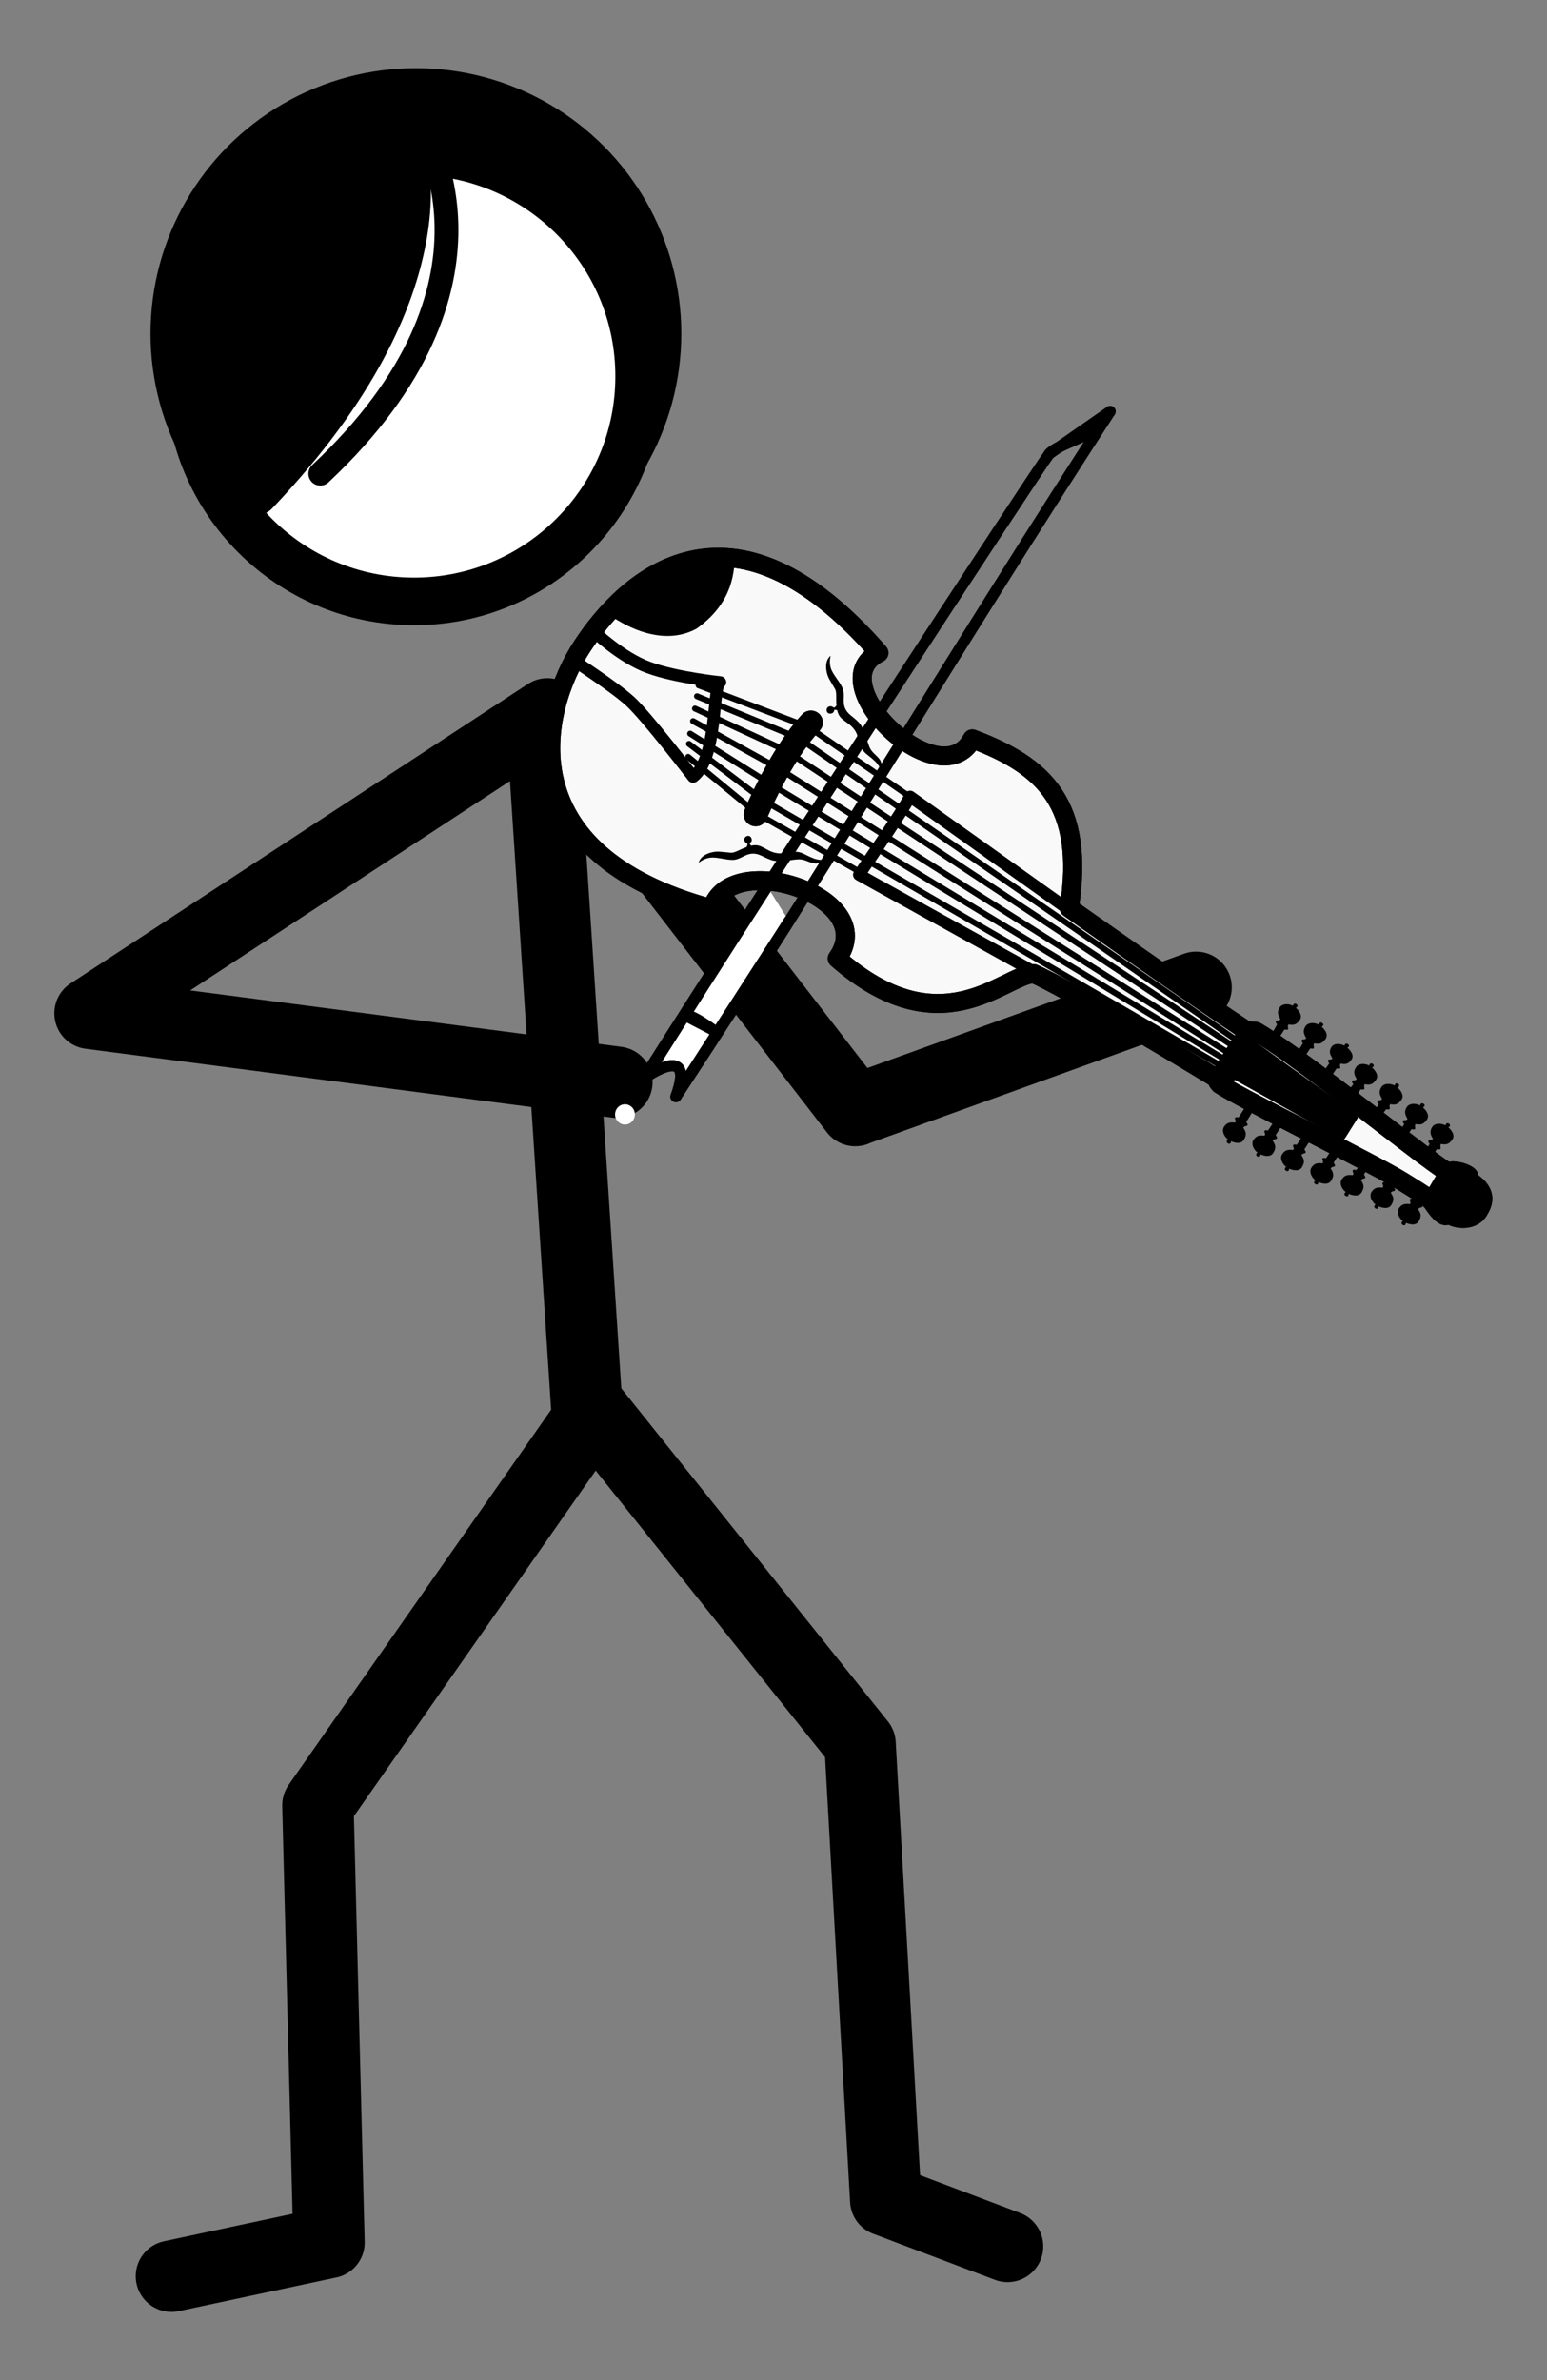 <?xml version="1.0" encoding="UTF-8" standalone="no"?>
<svg
   xml:space="preserve"
   width="65"
   height="100"
   version="1.1"
   id="svg7"
   sodipodi:docname="human_amore_1.svg"
   inkscape:version="1.3.2 (091e20e, 2023-11-25)"
   xmlns:inkscape="http://www.inkscape.org/namespaces/inkscape"
   xmlns:sodipodi="http://sodipodi.sourceforge.net/DTD/sodipodi-0.dtd"
   xmlns="http://www.w3.org/2000/svg"
   xmlns:svg="http://www.w3.org/2000/svg"><rect width="100%" height="100%" fill="#808080" stroke="none"/><defs
     id="defs7" /><sodipodi:namedview
     id="namedview7"
     pagecolor="#ffffff"
     bordercolor="#000000"
     borderopacity="0.25"
     inkscape:showpageshadow="2"
     inkscape:pageopacity="0.0"
     inkscape:pagecheckerboard="0"
     inkscape:deskcolor="#d1d1d1"
     inkscape:current-layer="svg7" /><g
     id="g4"
     transform="translate(2.283,2.865)"><path
       id="path4"
       style="display:inline;fill:none;stroke:#000000;stroke-width:3;stroke-linecap:round;stroke-linejoin:round;stroke-miterlimit:4.7;stroke-dasharray:none;stroke-opacity:1"
       d="M 23.635,42.605 1.5,39.71 20.717,27.129 m 12.966,16.648 14.289,-5.159 M 40.051,91.518 34.933,89.583 33.854,70.399 22.665,56.422 11.075,72.986 11.54,91.355 4.92,92.769 M 20.479,27.365 22.428,57.139 M 20.952,27.365 33.65,43.796" /><g
       id="g33"
       inkscape:label="amore"
       transform="matrix(-0.392,0.242,-0.244,-0.39,73.309,44.919)"
       style="display:inline;fill:#f9f9f9;fill-opacity:1;stroke-width:2.173"><path
         style="fill:#f9f9f9;fill-opacity:1;stroke:#000000;stroke-width:1.738;stroke-linecap:round;stroke-linejoin:round;stroke-miterlimit:4.7;stroke-dasharray:none;stroke-opacity:1"
         d="m 44.654,70.631 c -4.272,-5.554 -5.567,-10.504 0.689,-17.796 0,0 -5.296,-12.611 -7.964,-18.478 -0.26,0.162 -0.447,0.041 -0.527,-0.112 -1.757,-3.328 -5.202,-13.068 -6.834,-17.306 -0.261,-0.637 -0.725,-1.9 -1.138,-2.735 -0.082,-0.166 -0.362,-0.107 -0.511,-0.216 -0.383,-0.28 -0.747,-0.64 -0.928,-1.079 -0.106,-0.256 0.256,-0.2 0.073,-0.618 -0.76,-1.731 0.147,-2.271 0.854,-2.632 0.836,-0.426 1.911,0.204 2.308,0.943 0.18,0.334 0.404,0.158 0.518,0.328 0.336,0.498 0.255,1.539 0.323,1.772 0.171,0.581 9.1e-5,0.28 1.314,2.947 1.314,2.668 8.581,14.373 9.398,16.262 l -0.211,0.289 c 7.738,15.309 9.263,17.26 9.263,17.26 2.512,1.267 10.833,-1.337 14.438,10.584 -6.431,2.69 2.977,13.791 7.289,9.882 13.224,14.167 3.599,23.669 -2.623,26.598 -6.708,3.158 -19.448,5.671 -22.667,-14.724 6.176,0.535 2.314,-14.321 -3.066,-11.169 z"
         id="path1-7"
         sodipodi:nodetypes="cccscsassssaszcccccscc" /><path
         id="path7-3"
         style="fill:#f9f9f9;fill-opacity:1;stroke:#000000;stroke-width:2.173;stroke-linecap:round;stroke-linejoin:round;stroke-miterlimit:4.7;stroke-dasharray:none;stroke-opacity:1"
         inkscape:label="nut"
         d="m 37.402,34.414 4.635,-2.235 m 14.302,47.471 c 4.065,-1.112 8.724,-4.495 8.724,-4.495"
         sodipodi:nodetypes="cccc" /></g><g
       id="g58"
       inkscape:label="amore"
       transform="matrix(-0.392,0.242,-0.244,-0.39,73.309,44.919)"
       style="display:inline;stroke-width:2.173"
       sodipodi:insensitive="true"><path
         style="fill:none;fill-opacity:0.762;stroke:#000000;stroke-width:1.738;stroke-linecap:round;stroke-linejoin:round;stroke-miterlimit:4.7;stroke-dasharray:none;stroke-opacity:1"
         d="m 44.654,70.631 c -4.272,-5.554 -5.567,-10.504 0.689,-17.796 0,0 -5.296,-12.611 -7.964,-18.478 -0.26,0.162 -0.447,0.041 -0.527,-0.112 -1.757,-3.328 -5.202,-13.068 -6.834,-17.306 -0.261,-0.637 -0.725,-1.9 -1.138,-2.735 -0.082,-0.166 -0.362,-0.107 -0.511,-0.216 -0.383,-0.28 -0.747,-0.64 -0.928,-1.079 -0.106,-0.256 0.256,-0.2 0.073,-0.618 -0.76,-1.731 0.147,-2.271 0.854,-2.632 0.836,-0.426 1.911,0.204 2.308,0.943 0.18,0.334 0.404,0.158 0.518,0.328 0.336,0.498 0.255,1.539 0.323,1.772 0.171,0.581 9.1e-5,0.28 1.314,2.947 1.314,2.668 8.581,14.373 9.398,16.262 l -0.211,0.289 c 7.738,15.309 9.263,17.26 9.263,17.26 2.512,1.267 10.833,-1.337 14.438,10.584 -6.431,2.69 2.977,13.791 7.289,9.882 13.224,14.167 3.599,23.669 -2.623,26.598 -6.708,3.158 -19.448,5.671 -22.667,-14.724 6.176,0.535 2.314,-14.321 -3.066,-11.169 z"
         id="path27"
         sodipodi:nodetypes="cccscsassssaszcccccscc" /><path
         id="path28"
         style="color:#000000;fill:#000000;fill-opacity:1;stroke-width:2.173;stroke-linecap:round;stroke-linejoin:round;stroke-miterlimit:4.7;-inkscape-stroke:none"
         d="m 53.311,72.344 c -0.061,0 -0.154,0.503 -0.102,0.943 0.049,0.415 0.237,0.862 0.376,1.283 0.286,0.868 -0.264,1.572 -0.263,2.275 9.04e-4,0.703 0.3,1.1 0.448,1.632 0.087,0.314 0.043,0.591 -0.05,0.853 -0.016,0.044 0.104,0.102 0.191,0.175 0.023,0.019 0.148,-0.253 0.44,-0.13 0.445,0.187 0.16,0.701 -0.146,0.65 -0.348,-0.059 -0.312,-0.358 -0.396,-0.346 -0.121,0.017 -0.259,0.04 -0.28,0.081 -0.016,0.032 -0.032,0.063 -0.047,0.095 -0.217,0.436 -0.628,0.914 -0.627,1.25 4.11e-4,0.252 -0.017,0.542 -0.029,0.992 -0.01,0.372 -0.147,0.886 -0.462,1.309 -0.353,0.473 -0.786,0.482 -0.786,0.482 0,0 0.442,-0.364 0.598,-0.971 0.156,-0.606 -0.042,-1.423 0.052,-2.085 0.094,-0.661 0.643,-1 0.771,-1.649 0.127,-0.649 -0.18,-0.988 -0.354,-1.789 -0.174,-0.801 0.237,-1.783 0.353,-2.438 0.126,-0.71 -0.285,-1.172 -0.166,-1.744 0.068,-0.324 0.652,-1.155 0.481,-0.869 z"
         sodipodi:nodetypes="ssszsssssssssssczzzzsass" /><path
         id="path29"
         style="fill:none;fill-opacity:1;stroke:#000000;stroke-width:1.086;stroke-linecap:round;stroke-linejoin:round;stroke-miterlimit:4.7;stroke-dasharray:none;stroke-opacity:1"
         inkscape:label="path5"
         d="m 68.729,97.201 c 0,0 -0.852,-3.395 -2.506,-5.507 -1.654,-2.112 -4.82,-4.562 -4.82,-4.562 0.753,0.171 3.834,-5.812 6.681,-6.056 0,0 0.671,6.984 1.212,8.9 0.54,1.916 2.43,5.958 2.43,5.958 M 45.396,52.567 52.257,69.13 c 1.739,-0.972 5.36,-2.578 7.733,-3.626 L 50.821,48.974"
         sodipodi:nodetypes="czcczccccc" /><path
         id="path30"
         style="fill:none;fill-opacity:1;stroke:#000000;stroke-width:2.173;stroke-linecap:round;stroke-linejoin:round;stroke-miterlimit:4.7;stroke-dasharray:none;stroke-opacity:1"
         inkscape:label="nut"
         d="m 37.402,34.414 4.635,-2.235 m 14.302,47.471 c 4.065,-1.112 8.724,-4.495 8.724,-4.495"
         sodipodi:nodetypes="cccc" /><g
         id="g40"
         inkscape:label="strings"
         transform="matrix(1.058,-0.501,0.5,1.057,-27.235,21.777)"
         style="stroke-width:1.857"><path
           style="fill:none;fill-opacity:1;stroke:#000000;stroke-width:0.464;stroke-linecap:round;stroke-linejoin:round;stroke-miterlimit:4.7;stroke-dasharray:none;stroke-opacity:1"
           d="m 45.492,33.247 c -0.843,13.884 -1.236,27.957 -1.695,42.003 l 1.897,8.986"
           id="path34"
           sodipodi:nodetypes="ccc" /><path
           style="fill:none;fill-opacity:1;stroke:#000000;stroke-width:0.464;stroke-linecap:round;stroke-linejoin:round;stroke-miterlimit:4.7;stroke-dasharray:none;stroke-opacity:1"
           d="m 46.359,33.311 -1.419,42.118 1.54,8.451"
           id="path35"
           sodipodi:nodetypes="ccc" /><path
           style="fill:none;fill-opacity:1;stroke:#000000;stroke-width:0.464;stroke-linecap:round;stroke-linejoin:round;stroke-miterlimit:4.7;stroke-dasharray:none;stroke-opacity:1"
           d="m 46.877,33.061 -0.576,42.725 1.073,7.704"
           id="path36"
           sodipodi:nodetypes="ccc" /><path
           style="fill:none;fill-opacity:1;stroke:#000000;stroke-width:0.464;stroke-linecap:round;stroke-linejoin:round;stroke-miterlimit:4.7;stroke-dasharray:none;stroke-opacity:1"
           d="m 47.505,33.346 0.275,42.047 0.499,7.692"
           id="path37"
           sodipodi:nodetypes="ccc" /><path
           style="fill:none;fill-opacity:1;stroke:#000000;stroke-width:0.464;stroke-linecap:round;stroke-linejoin:round;stroke-miterlimit:4.7;stroke-dasharray:none;stroke-opacity:1"
           d="m 48.08,33.405 1.075,42.02 0.071,7.318"
           id="path38"
           sodipodi:nodetypes="ccc" /><path
           style="fill:none;fill-opacity:1;stroke:#000000;stroke-width:0.464;stroke-linecap:round;stroke-linejoin:round;stroke-miterlimit:4.7;stroke-dasharray:none;stroke-opacity:1"
           d="m 48.642,33.342 1.874,41.751 -0.568,7.297"
           id="path39"
           sodipodi:nodetypes="ccc" /><path
           style="fill:none;fill-opacity:1;stroke:#000000;stroke-width:0.464;stroke-linecap:round;stroke-linejoin:round;stroke-miterlimit:4.7;stroke-dasharray:none;stroke-opacity:1"
           d="m 49.383,33.37 2.278,41.62 -0.823,6.898"
           id="path40"
           sodipodi:nodetypes="ccc" /></g><path
         style="display:inline;fill:#000000;fill-opacity:1;stroke:#000000;stroke-width:0.543;stroke-linecap:round;stroke-linejoin:round;stroke-miterlimit:4.7;stroke-dasharray:none;stroke-opacity:1"
         d="M 37.827,33.776 C 36.919,31.562 33.355,22.893 33.355,22.893 l 1.895,-0.929 5.719,10.329 z"
         id="path41"
         sodipodi:nodetypes="ccccc" /><path
         style="display:inline;fill:#000000;fill-opacity:1;stroke:#000000;stroke-width:0.543;stroke-linecap:round;stroke-linejoin:round;stroke-miterlimit:4.7;stroke-dasharray:none;stroke-opacity:1"
         d="m 29.334,14.747 c -0.503,-0.318 -1.46,-1.165 -1.46,-1.165 -0.35,-0.077 -0.094,-1.083 -0.364,-1.233 -0.572,-0.317 0.13,-1.923 -0.038,-1.597 -0.721,1.399 0.944,-4.736 3.301,0.108 0.355,0.745 0.499,1.35 0.825,2.7"
         id="path42"
         sodipodi:nodetypes="ccsssc"
         inkscape:label="head" /><path
         id="path43"
         style="color:#000000;fill:#000000;fill-opacity:1;stroke-width:2.173;stroke-linecap:round;stroke-linejoin:round;stroke-miterlimit:4.7;-inkscape-stroke:none"
         d="m 61.727,68.242 c 0.038,-0.048 0.489,0.195 0.799,0.512 0.293,0.299 0.523,0.725 0.764,1.097 0.497,0.766 1.39,0.78 1.938,1.221 0.547,0.442 0.669,0.923 0.991,1.372 0.19,0.264 0.433,0.404 0.696,0.495 0.045,0.015 0.015,0.145 0.017,0.258 5.03e-4,0.03 -0.29,-0.043 -0.377,0.261 -0.133,0.464 0.446,0.564 0.598,0.293 0.172,-0.308 -0.084,-0.467 -0.022,-0.526 0.088,-0.084 0.194,-0.177 0.239,-0.167 0.035,0.008 0.069,0.015 0.104,0.023 0.476,0.104 1.106,0.084 1.367,0.295 0.196,0.158 0.433,0.327 0.791,0.599 0.296,0.225 0.783,0.441 1.31,0.46 0.59,0.021 0.869,-0.31 0.869,-0.31 0,0 -0.561,0.116 -1.131,-0.143 -0.57,-0.259 -1.083,-0.925 -1.657,-1.266 C 68.448,72.376 67.839,72.592 67.254,72.284 66.668,71.977 66.597,71.525 66.081,70.887 65.566,70.25 64.544,69.954 63.961,69.634 63.329,69.287 63.226,68.677 62.706,68.412 62.411,68.261 61.397,68.196 61.727,68.242 Z"
         sodipodi:nodetypes="ssszsssssssssssczzzzsass" /><g
         id="g50"
         style="stroke-width:2.173"><path
           style="color:#000000;display:inline;fill:#000000;fill-opacity:1;stroke-width:2.173;stroke-linecap:round;stroke-linejoin:round;stroke-miterlimit:4.7;-inkscape-stroke:none"
           d="m 32.95,30.57 c 0.234,-0.175 0.156,-0.29 0.248,-0.346 0.118,-0.084 0.211,0.113 0.321,0.13 0.167,-0.079 1.01,-0.464 1.178,-0.543 0.198,-0.094 0.438,0.692 0.404,0.71 0,0 -1.189,0.523 -1.281,0.593 0.003,0.124 0.04,0.257 -0.086,0.307 -0.126,0.05 -0.226,-0.185 -0.424,-0.057 9.98e-4,0.56 -0.162,0.765 -0.509,0.941 -0.347,0.176 -0.823,-0.041 -1.113,-0.507 -0.1,0.122 -0.28,0.152 -0.354,-0.055 -0.074,-0.207 0.109,-0.254 0.234,-0.237 -0.114,-0.394 -0.166,-0.961 0.309,-1.152 0.475,-0.19 0.696,-0.116 1.072,0.215 z"
           id="path44"
           sodipodi:nodetypes="ccccccccscccscc" /><path
           style="color:#000000;display:inline;fill:#000000;fill-opacity:1;stroke-width:2.173;stroke-linecap:round;stroke-linejoin:round;stroke-miterlimit:4.7;-inkscape-stroke:none"
           d="m 31.902,27.738 c 0.221,-0.169 0.144,-0.284 0.231,-0.338 0.112,-0.081 0.205,0.116 0.311,0.135 0.159,-0.075 1.382,-0.642 1.542,-0.717 0.188,-0.09 0.467,0.764 0.435,0.781 0,0 -1.586,0.627 -1.673,0.695 0.005,0.123 0.043,0.255 -0.077,0.302 -0.12,0.047 -0.221,-0.187 -0.408,-0.065 0.012,0.555 -0.141,0.755 -0.471,0.923 -0.33,0.168 -0.792,-0.056 -1.079,-0.523 -0.093,0.119 -0.266,0.146 -0.341,-0.061 -0.075,-0.207 0.1,-0.25 0.221,-0.23 -0.116,-0.392 -0.178,-0.956 0.275,-1.135 0.453,-0.18 0.666,-0.102 1.034,0.233 z"
           id="path45"
           sodipodi:nodetypes="ccccccccscscscc" /><path
           style="color:#000000;display:inline;fill:#000000;fill-opacity:1;stroke-width:2.173;stroke-linecap:round;stroke-linejoin:round;stroke-miterlimit:4.7;-inkscape-stroke:none"
           d="m 31.026,24.97 c 0.234,-0.175 0.156,-0.29 0.248,-0.346 0.118,-0.084 0.211,0.113 0.321,0.13 0.167,-0.079 1.259,-0.583 1.426,-0.662 0.198,-0.094 0.394,0.941 0.361,0.959 0,0 -1.394,0.393 -1.486,0.463 0.003,0.124 0.04,0.257 -0.086,0.307 -0.126,0.05 -0.226,-0.185 -0.424,-0.057 9.96e-4,0.56 -0.162,0.765 -0.509,0.941 -0.347,0.176 -0.823,-0.041 -1.113,-0.507 -0.1,0.122 -0.28,0.152 -0.354,-0.055 -0.074,-0.207 0.109,-0.254 0.234,-0.237 -0.114,-0.394 -0.166,-0.961 0.309,-1.152 0.475,-0.19 0.696,-0.116 1.072,0.215 z"
           id="path46"
           sodipodi:nodetypes="ccccccccscccscc" /><path
           style="color:#000000;display:inline;fill:#000000;fill-opacity:1;stroke-width:2.173;stroke-linecap:round;stroke-linejoin:round;stroke-miterlimit:4.7;-inkscape-stroke:none"
           d="m 34.031,33.276 c 0.234,-0.175 0.156,-0.29 0.248,-0.346 0.118,-0.084 0.211,0.113 0.321,0.13 0.167,-0.079 1.051,-0.497 1.219,-0.577 0.198,-0.094 0.632,0.499 0.598,0.517 0,0 -1.424,0.749 -1.516,0.819 0.003,0.124 0.04,0.257 -0.086,0.307 -0.126,0.05 -0.226,-0.185 -0.424,-0.057 9.97e-4,0.56 -0.162,0.765 -0.509,0.941 -0.347,0.176 -0.823,-0.041 -1.113,-0.507 -0.1,0.122 -0.28,0.152 -0.354,-0.055 -0.074,-0.207 0.109,-0.254 0.234,-0.237 -0.114,-0.394 -0.166,-0.961 0.309,-1.152 0.475,-0.19 0.696,-0.116 1.072,0.215 z"
           id="path47"
           sodipodi:nodetypes="ccccccccscccscc" /><path
           style="color:#000000;display:inline;fill:#000000;fill-opacity:1;stroke-width:2.173;stroke-linecap:round;stroke-linejoin:round;stroke-miterlimit:4.7;-inkscape-stroke:none"
           d="m 30.024,22.202 c 0.234,-0.175 0.156,-0.29 0.248,-0.346 0.118,-0.084 0.211,0.113 0.321,0.13 0.167,-0.079 1.235,-0.463 1.402,-0.542 0.198,-0.094 0.212,0.717 0.179,0.735 0,0 -1.188,0.497 -1.28,0.566 0.003,0.124 0.04,0.257 -0.086,0.307 -0.126,0.05 -0.226,-0.185 -0.424,-0.057 9.96e-4,0.56 -0.162,0.765 -0.509,0.941 -0.347,0.176 -0.823,-0.041 -1.113,-0.507 -0.1,0.122 -0.28,0.152 -0.354,-0.055 -0.074,-0.207 0.109,-0.254 0.234,-0.237 -0.114,-0.394 -0.166,-0.961 0.309,-1.152 0.475,-0.19 0.696,-0.116 1.072,0.215 z"
           id="path48"
           sodipodi:nodetypes="ccccccccscccscc" /><path
           style="color:#000000;display:inline;fill:#000000;fill-opacity:1;stroke-width:2.173;stroke-linecap:round;stroke-linejoin:round;stroke-miterlimit:4.7;-inkscape-stroke:none"
           d="m 29.023,19.433 c 0.234,-0.175 0.156,-0.29 0.248,-0.346 0.118,-0.084 0.211,0.113 0.321,0.13 0.167,-0.079 0.733,-0.331 0.9,-0.41 0.198,-0.094 0.329,0.733 0.295,0.751 0,0 -0.803,0.349 -0.895,0.418 0.003,0.124 0.04,0.257 -0.086,0.307 -0.126,0.05 -0.226,-0.185 -0.424,-0.057 9.96e-4,0.56 -0.162,0.765 -0.509,0.941 -0.347,0.176 -0.823,-0.041 -1.113,-0.507 -0.1,0.122 -0.28,0.152 -0.354,-0.055 -0.074,-0.207 0.109,-0.254 0.234,-0.237 -0.114,-0.394 -0.166,-0.961 0.309,-1.152 0.475,-0.19 0.696,-0.116 1.072,0.215 z"
           id="path49"
           sodipodi:nodetypes="ccccccccscccscc" /><path
           style="color:#000000;display:inline;fill:#000000;fill-opacity:1;stroke-width:2.173;stroke-linecap:round;stroke-linejoin:round;stroke-miterlimit:4.7;-inkscape-stroke:none"
           d="m 28.021,16.665 c 0.234,-0.175 0.156,-0.29 0.248,-0.346 0.118,-0.084 0.211,0.113 0.321,0.13 0.167,-0.079 0.464,-0.202 0.631,-0.281 0.198,-0.094 0.322,0.719 0.288,0.737 0,0 -0.527,0.234 -0.619,0.304 0.003,0.124 0.04,0.257 -0.086,0.307 -0.126,0.05 -0.226,-0.185 -0.424,-0.057 9.96e-4,0.56 -0.162,0.765 -0.509,0.941 -0.347,0.176 -0.823,-0.041 -1.113,-0.507 -0.1,0.122 -0.28,0.152 -0.354,-0.055 -0.074,-0.207 0.109,-0.254 0.234,-0.237 -0.114,-0.394 -0.166,-0.961 0.309,-1.152 0.475,-0.19 0.696,-0.116 1.072,0.215 z"
           id="path50" /></g><g
         id="g57"
         inkscape:label="left knobs"
         style="stroke-width:2.173"><path
           style="color:#000000;display:inline;fill:#000000;fill-opacity:1;stroke-width:2.173;stroke-linecap:round;stroke-linejoin:round;stroke-miterlimit:4.7;-inkscape-stroke:none"
           d="m 37.73,20.06 c -0.284,0.069 -0.323,-0.064 -0.424,-0.028 -0.14,0.038 -0.046,0.235 -0.103,0.331 -0.167,0.079 -0.913,0.453 -1.08,0.532 -0.198,0.093 0.461,0.652 0.497,0.638 0,0 0.869,-0.428 0.981,-0.455 0.094,0.081 0.173,0.194 0.292,0.128 0.118,-0.065 5.21e-4,-0.292 0.224,-0.364 0.433,0.356 0.694,0.36 1.05,0.203 0.356,-0.157 0.49,-0.663 0.314,-1.182 0.158,4.82e-4 0.295,-0.12 0.182,-0.308 -0.113,-0.189 -0.266,-0.077 -0.332,0.031 -0.232,-0.337 -0.638,-0.738 -1.087,-0.491 -0.448,0.247 -0.531,0.464 -0.514,0.966 z"
           id="path51"
           sodipodi:nodetypes="ccccccccscscscc" /><path
           style="color:#000000;display:inline;fill:#000000;fill-opacity:1;stroke-width:2.173;stroke-linecap:round;stroke-linejoin:round;stroke-miterlimit:4.7;-inkscape-stroke:none"
           d="m 35.956,17.69 c -0.284,0.069 -0.323,-0.064 -0.424,-0.028 -0.14,0.038 -0.046,0.235 -0.103,0.331 -0.167,0.079 -0.45,0.231 -0.617,0.31 -0.198,0.093 0.352,0.705 0.387,0.69 0,0 0.515,-0.259 0.627,-0.286 0.094,0.081 0.173,0.194 0.292,0.128 0.118,-0.065 5.12e-4,-0.292 0.224,-0.364 0.433,0.356 0.694,0.36 1.05,0.203 0.356,-0.157 0.49,-0.663 0.314,-1.182 0.158,4.82e-4 0.295,-0.12 0.182,-0.308 -0.113,-0.189 -0.266,-0.077 -0.332,0.031 -0.232,-0.337 -0.638,-0.738 -1.087,-0.491 -0.448,0.247 -0.531,0.464 -0.514,0.966 z"
           id="path52" /><path
           style="color:#000000;display:inline;fill:#000000;fill-opacity:1;stroke-width:2.173;stroke-linecap:round;stroke-linejoin:round;stroke-miterlimit:4.7;-inkscape-stroke:none"
           d="m 32.941,12.697 c -0.284,0.069 -0.323,-0.064 -0.424,-0.028 -0.14,0.038 -0.046,0.235 -0.103,0.331 -0.167,0.079 -0.45,0.231 -0.617,0.31 -0.198,0.093 0.352,0.705 0.387,0.69 0,0 0.515,-0.259 0.627,-0.286 0.094,0.081 0.173,0.194 0.292,0.128 0.118,-0.065 5.21e-4,-0.292 0.224,-0.364 0.433,0.356 0.694,0.36 1.05,0.203 0.356,-0.157 0.49,-0.663 0.314,-1.182 0.158,4.82e-4 0.295,-0.12 0.182,-0.308 -0.113,-0.189 -0.266,-0.077 -0.332,0.031 -0.232,-0.337 -0.638,-0.738 -1.087,-0.491 -0.448,0.247 -0.531,0.464 -0.514,0.966 z"
           id="path53" /><path
           style="color:#000000;display:inline;fill:#000000;fill-opacity:1;stroke-width:2.173;stroke-linecap:round;stroke-linejoin:round;stroke-miterlimit:4.7;-inkscape-stroke:none"
           d="m 34.255,15.286 c -0.284,0.069 -0.323,-0.064 -0.424,-0.028 -0.14,0.038 -0.046,0.235 -0.103,0.331 -0.167,0.079 -0.45,0.231 -0.617,0.31 -0.198,0.093 0.352,0.705 0.387,0.69 0,0 0.515,-0.259 0.627,-0.286 0.094,0.081 0.173,0.194 0.292,0.128 0.118,-0.065 5.21e-4,-0.292 0.224,-0.364 0.433,0.356 0.694,0.36 1.05,0.203 0.356,-0.157 0.49,-0.663 0.314,-1.182 0.158,4.82e-4 0.295,-0.12 0.182,-0.308 -0.113,-0.189 -0.266,-0.077 -0.332,0.031 -0.232,-0.337 -0.638,-0.738 -1.087,-0.491 -0.448,0.247 -0.531,0.464 -0.514,0.966 z"
           id="path54" /><path
           style="color:#000000;display:inline;fill:#000000;fill-opacity:1;stroke-width:2.173;stroke-linecap:round;stroke-linejoin:round;stroke-miterlimit:4.7;-inkscape-stroke:none"
           d="m 39.346,22.505 c -0.284,0.069 -0.323,-0.064 -0.424,-0.028 -0.14,0.038 -0.046,0.235 -0.103,0.331 -0.167,0.079 -1.211,0.564 -1.379,0.644 -0.198,0.093 0.629,0.592 0.665,0.578 0,0 0.999,-0.481 1.111,-0.507 0.094,0.081 0.173,0.194 0.292,0.128 0.118,-0.065 5.21e-4,-0.292 0.224,-0.364 0.433,0.356 0.694,0.36 1.05,0.203 0.356,-0.157 0.49,-0.663 0.314,-1.182 0.158,4.82e-4 0.295,-0.12 0.182,-0.308 -0.113,-0.189 -0.266,-0.077 -0.332,0.031 -0.232,-0.337 -0.638,-0.738 -1.087,-0.491 -0.448,0.247 -0.531,0.464 -0.514,0.966 z"
           id="path55"
           sodipodi:nodetypes="ccccccccscscscc" /><path
           style="color:#000000;display:inline;fill:#000000;fill-opacity:1;stroke-width:2.173;stroke-linecap:round;stroke-linejoin:round;stroke-miterlimit:4.7;-inkscape-stroke:none"
           d="m 40.871,24.993 c -0.284,0.069 -0.323,-0.064 -0.424,-0.028 -0.14,0.038 -0.046,0.235 -0.103,0.331 -0.167,0.079 -1.081,0.512 -1.248,0.592 -0.198,0.093 0.394,0.705 0.429,0.691 0,0 1.104,-0.541 1.217,-0.568 0.094,0.081 0.173,0.194 0.292,0.128 0.118,-0.065 5.21e-4,-0.292 0.224,-0.364 0.433,0.356 0.694,0.36 1.05,0.203 0.356,-0.157 0.49,-0.663 0.314,-1.182 0.158,4.82e-4 0.295,-0.12 0.182,-0.308 -0.113,-0.189 -0.266,-0.077 -0.332,0.031 -0.232,-0.337 -0.638,-0.738 -1.087,-0.491 -0.448,0.247 -0.531,0.464 -0.514,0.966 z"
           id="path56"
           sodipodi:nodetypes="ccccccccscscscc" /><path
           style="color:#000000;display:inline;fill:#000000;fill-opacity:1;stroke-width:2.173;stroke-linecap:round;stroke-linejoin:round;stroke-miterlimit:4.7;-inkscape-stroke:none"
           d="m 42.516,27.424 c -0.284,0.069 -0.323,-0.064 -0.424,-0.028 -0.14,0.038 -0.046,0.235 -0.103,0.331 -0.167,0.079 -1.259,0.632 -1.426,0.711 -0.198,0.093 0.253,0.766 0.288,0.752 0,0 1.423,-0.722 1.535,-0.749 0.094,0.081 0.173,0.194 0.292,0.128 0.118,-0.065 5.21e-4,-0.292 0.224,-0.364 0.433,0.356 0.694,0.36 1.05,0.203 0.356,-0.157 0.49,-0.663 0.314,-1.182 0.158,4.82e-4 0.295,-0.12 0.182,-0.308 -0.113,-0.189 -0.266,-0.077 -0.332,0.031 -0.232,-0.337 -0.638,-0.738 -1.087,-0.491 -0.448,0.247 -0.531,0.464 -0.514,0.966 z"
           id="path57"
           sodipodi:nodetypes="ccccccccscscscc" /></g><path
         style="fill:#000000;fill-opacity:1;stroke-width:1.738;stroke-linecap:round;stroke-linejoin:round;stroke-miterlimit:4.7"
         d="m 54.029,96.227 c 0.54,-0.192 1.767,-3.5 6.632,-3.801 4.455,0.26 6.249,5.749 6.249,5.749 -6.796,0.109 -7.174,0.543 -12.881,-1.949 z"
         id="path58"
         sodipodi:nodetypes="cccc" /></g><g
       id="g2"
       inkscape:label="bow"><path
         id="path8"
         style="fill:#ffffff;stroke:#000000;stroke-width:0.468;stroke-linecap:round;stroke-linejoin:round;stroke-miterlimit:4.7;stroke-dasharray:none;stroke-opacity:1"
         inkscape:label="bow"
         d="m 44.361,14.422 -0.504,0.604 c -0.389,0.48 -1.675,0.759 -2.057,1.182 l 2.561,-1.785 z M 29.956,34.385 c -2.236,3.469 -3.376,5.265 -5.111,8.009 0.051,-0.036 2.117,-1.492 1.271,0.816 l 4.752,-7.369 m -6.023,6.553 c -6.21e-4,4.41e-4 -0.016,0.01 -0.016,0.01 l -0.934,1.488 c 0.278,-0.443 0.638,-1.006 0.949,-1.498 z m 1.725,-2.59 c 0.082,-0.005 0.34,0.054 1.092,0.596 l -1.127,-0.586 c 0,0 0.008,-0.008 0.035,-0.01 z"
         sodipodi:nodetypes="cccccccccccccccccc" /><path
         d="M 27.663,40.4 C 26.66,39.678 26.535,39.815 26.535,39.815 m -2.565,3.89 c 5.396,-8.599 17.359,-26.886 17.831,-27.497 0.382,-0.423 1.668,-0.702 2.057,-1.182 l 0.504,-0.604 c -6.202,9.535 -11.978,19.299 -18.244,28.79 0.856,-2.337 -1.287,-0.806 -1.287,-0.806"
         style="fill:none;stroke:#000000;stroke-width:0.468;stroke-linecap:round;stroke-linejoin:round;stroke-miterlimit:4.7;stroke-dasharray:none;stroke-opacity:1"
         id="path60"
         inkscape:label="bow"
         sodipodi:nodetypes="cccccccc" /><ellipse
         style="fill:#ffffff;fill-opacity:1;stroke-width:0.8;stroke-linecap:round;stroke-linejoin:round;stroke-miterlimit:4.7"
         id="path63"
         cx="23.976"
         cy="43.958"
         rx="0.416"
         ry="0.426" /></g><g
       id="g1"
       inkscape:label="head"
       style="display:inline"><circle
         style="fill:#000000;stroke:#000000;stroke-width:0.05;stroke-linecap:round;stroke-linejoin:round;stroke-miterlimit:4.7;stroke-dasharray:none;stroke-opacity:1"
         id="path5"
         cx="15.192"
         cy="11.151"
         r="11.126" /><circle
         style="fill:#ffffff;stroke:#000000;stroke-width:2;stroke-linecap:round;stroke-linejoin:round;stroke-miterlimit:4.7;stroke-dasharray:none;stroke-opacity:1"
         id="circle6"
         cx="15.115"
         cy="12.946"
         r="9.457" /><path
         style="fill:#000000;stroke:#000000;stroke-width:2;stroke-linecap:round;stroke-linejoin:round;stroke-miterlimit:4.7;stroke-dasharray:none;stroke-opacity:1"
         d="m 14.533,3.106 c 0,0 2.31,5.857 -6.099,14.693 0,0 -2.592,-6.74 -2.012,-10.465 z"
         id="path6"
         sodipodi:nodetypes="cccc" /><path
         style="fill:none;stroke:#000000;stroke-width:1;stroke-linecap:round;stroke-linejoin:round;stroke-miterlimit:4.7;stroke-dasharray:none;stroke-opacity:1"
         d="m 15.398,2.483 c 0,0 4.285,6.579 -4.223,14.555"
         id="path9"
         sodipodi:nodetypes="cc" /><path
         style="display:none;fill:none;stroke:#000000;stroke-width:1;stroke-linecap:round;stroke-linejoin:round;stroke-miterlimit:4.7;stroke-dasharray:none;stroke-opacity:1"
         d="m 17.242,1.968 c 0,0 3.891,6.152 -0.605,10.852"
         id="path10"
         sodipodi:nodetypes="cc" /></g></g></svg>
